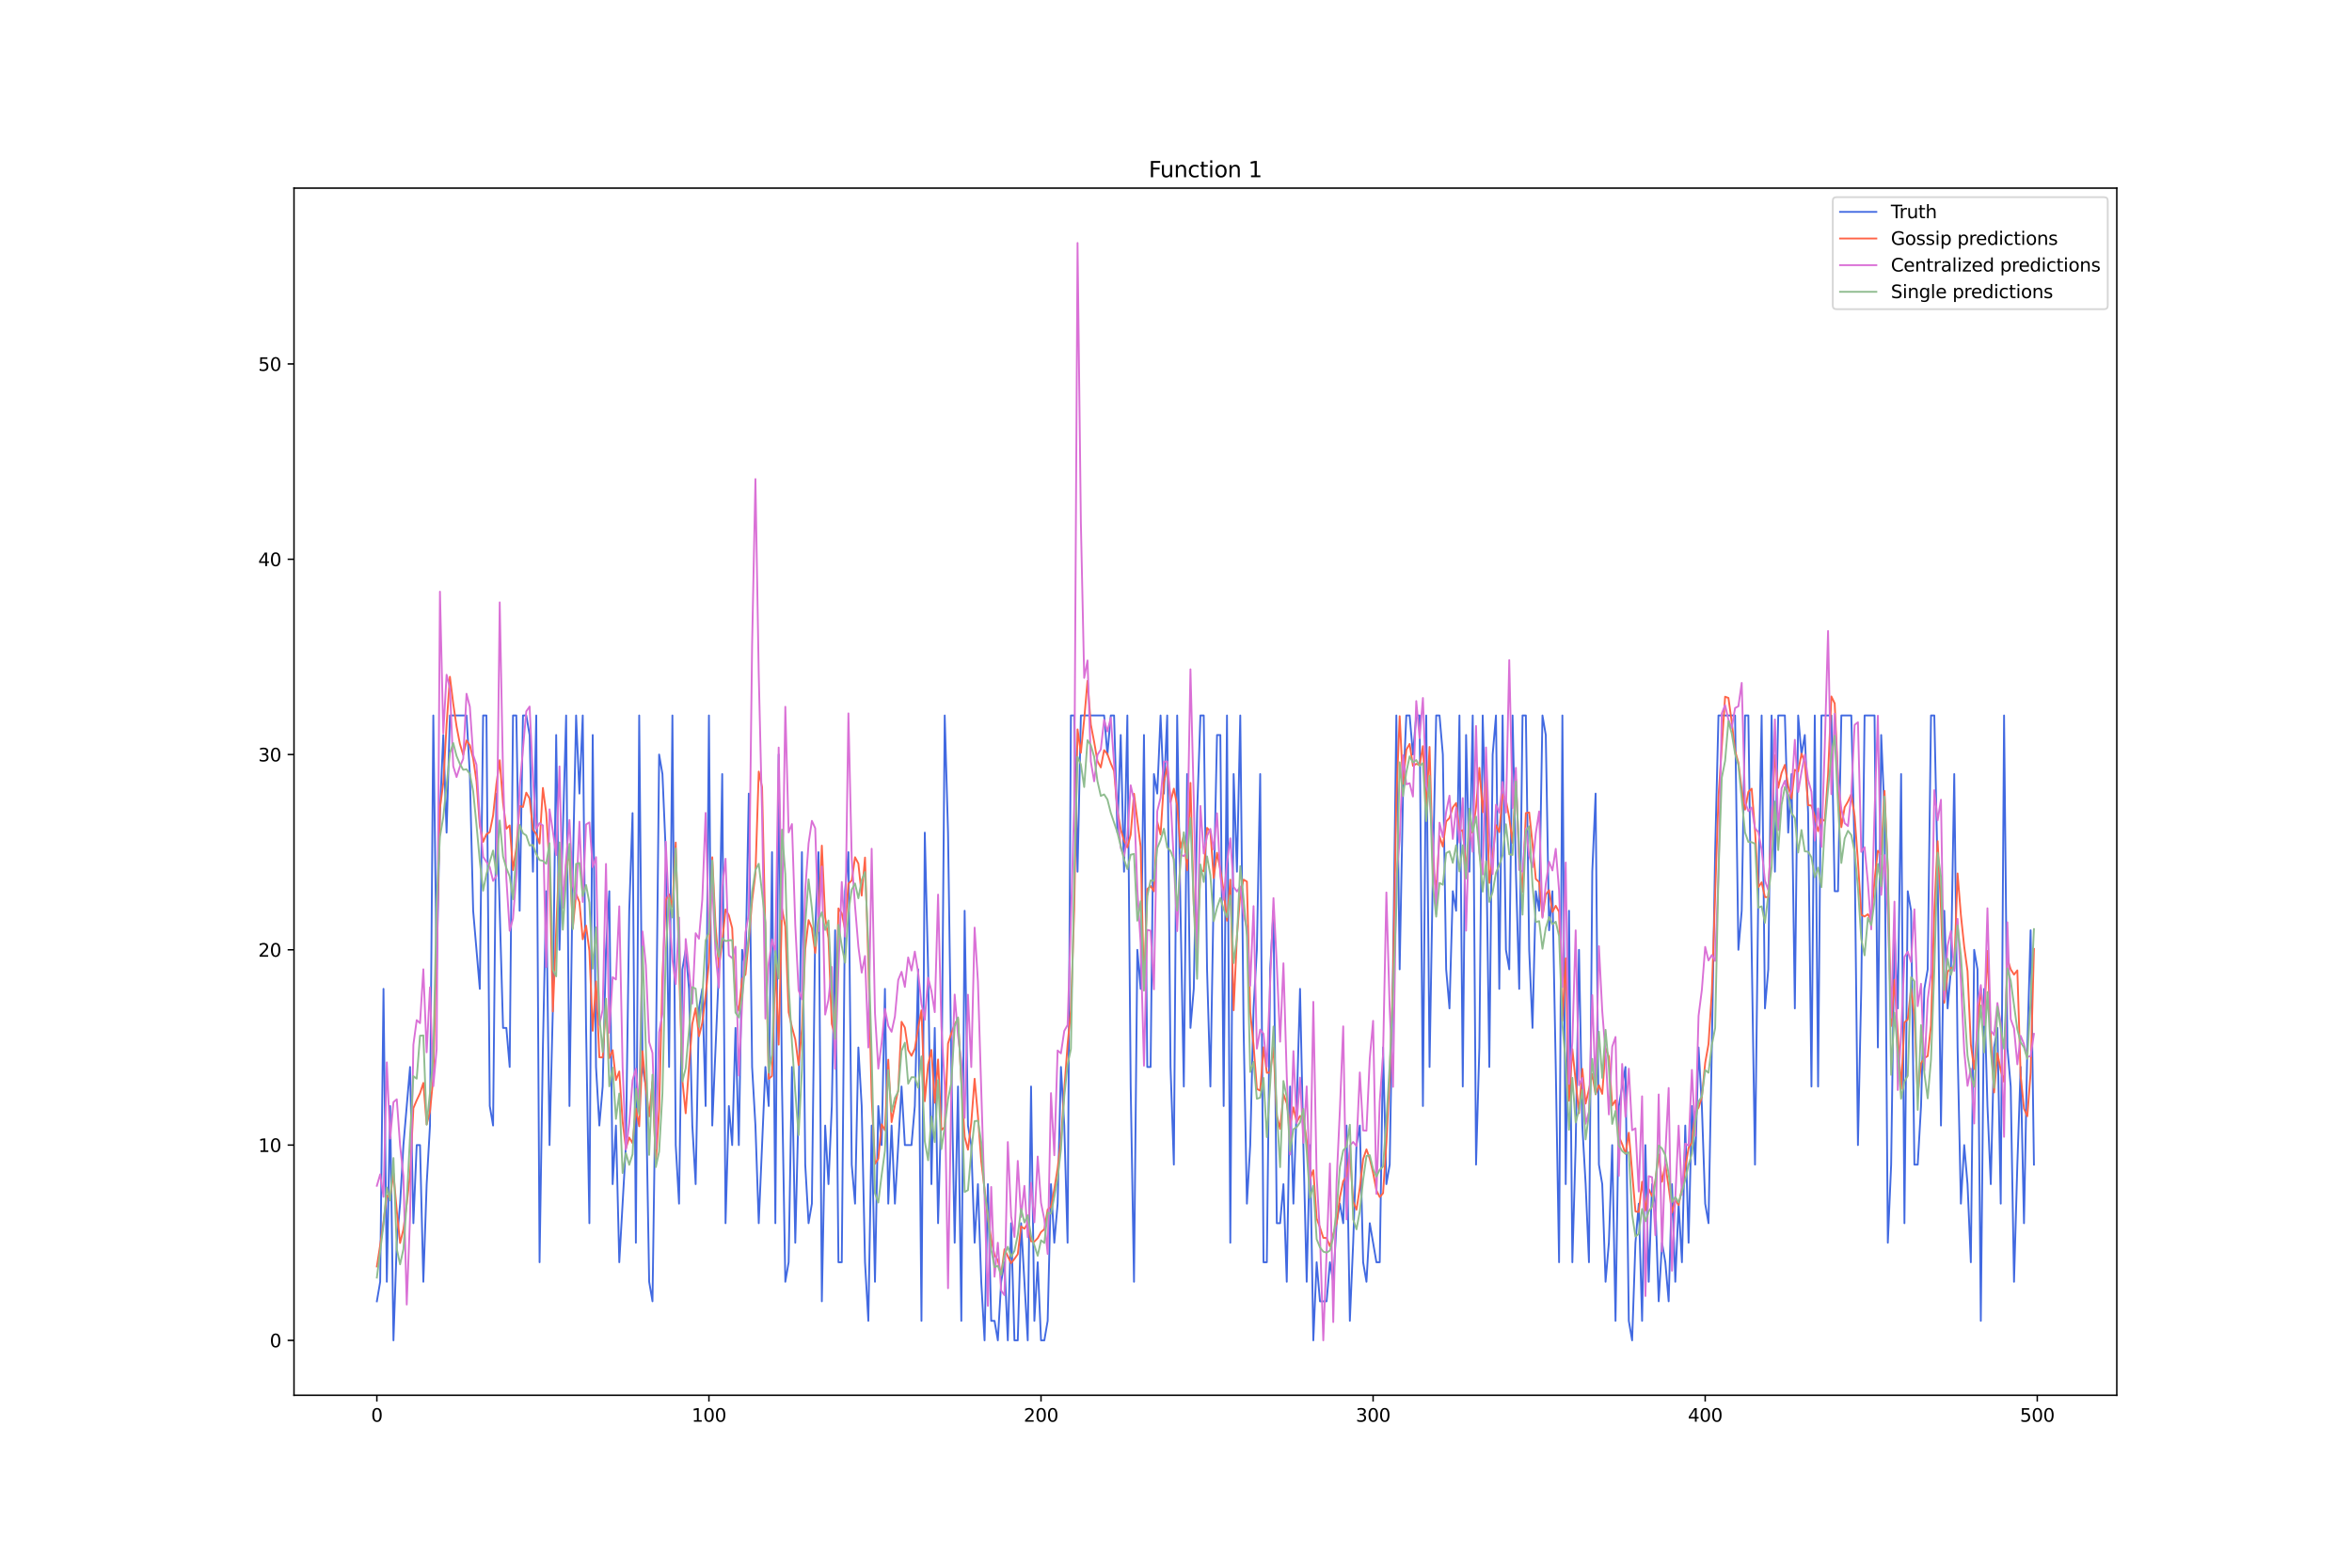 <?xml version="1.0" encoding="utf-8" standalone="no"?>
<!DOCTYPE svg PUBLIC "-//W3C//DTD SVG 1.1//EN"
  "http://www.w3.org/Graphics/SVG/1.1/DTD/svg11.dtd">
<svg xmlns:xlink="http://www.w3.org/1999/xlink" width="1296pt" height="864pt" viewBox="0 0 1296 864" xmlns="http://www.w3.org/2000/svg" version="1.1">
 <defs>
  <style type="text/css">*{stroke-linejoin: round; stroke-linecap: butt}</style>
 </defs>
 <g id="figure_1">
  <g id="patch_1">
   <path d="M 0 864 
L 1296 864 
L 1296 0 
L 0 0 
z
" style="fill: #ffffff"/>
  </g>
  <g id="axes_1">
   <g id="patch_2">
    <path d="M 162 768.96 
L 1166.4 768.96 
L 1166.4 103.68 
L 162 103.68 
z
" style="fill: #ffffff"/>
   </g>
   <g id="matplotlib.axis_1">
    <g id="xtick_1">
     <g id="line2d_1">
      <defs>
       <path id="mb2c9bcdbf8" d="M 0 0 
L 0 3.5 
" style="stroke: #000000; stroke-width: 0.8"/>
      </defs>
      <g>
       <use xlink:href="#mb2c9bcdbf8" x="207.655" y="768.96" style="stroke: #000000; stroke-width: 0.8"/>
      </g>
     </g>
     <g id="text_1">
      <!-- 0 -->
      <g transform="translate(204.473 783.558) scale(0.1 -0.1)">
       <defs>
        <path id="DejaVuSans-30" d="M 2034 4250 
Q 1547 4250 1301 3770 
Q 1056 3291 1056 2328 
Q 1056 1369 1301 889 
Q 1547 409 2034 409 
Q 2525 409 2770 889 
Q 3016 1369 3016 2328 
Q 3016 3291 2770 3770 
Q 2525 4250 2034 4250 
z
M 2034 4750 
Q 2819 4750 3233 4129 
Q 3647 3509 3647 2328 
Q 3647 1150 3233 529 
Q 2819 -91 2034 -91 
Q 1250 -91 836 529 
Q 422 1150 422 2328 
Q 422 3509 836 4129 
Q 1250 4750 2034 4750 
z
" transform="scale(0.016)"/>
       </defs>
       <use xlink:href="#DejaVuSans-30"/>
      </g>
     </g>
    </g>
    <g id="xtick_2">
     <g id="line2d_2">
      <g>
       <use xlink:href="#mb2c9bcdbf8" x="390.639" y="768.96" style="stroke: #000000; stroke-width: 0.8"/>
      </g>
     </g>
     <g id="text_2">
      <!-- 100 -->
      <g transform="translate(381.095 783.558) scale(0.1 -0.1)">
       <defs>
        <path id="DejaVuSans-31" d="M 794 531 
L 1825 531 
L 1825 4091 
L 703 3866 
L 703 4441 
L 1819 4666 
L 2450 4666 
L 2450 531 
L 3481 531 
L 3481 0 
L 794 0 
L 794 531 
z
" transform="scale(0.016)"/>
       </defs>
       <use xlink:href="#DejaVuSans-31"/>
       <use xlink:href="#DejaVuSans-30" x="63.623"/>
       <use xlink:href="#DejaVuSans-30" x="127.246"/>
      </g>
     </g>
    </g>
    <g id="xtick_3">
     <g id="line2d_3">
      <g>
       <use xlink:href="#mb2c9bcdbf8" x="573.623" y="768.96" style="stroke: #000000; stroke-width: 0.8"/>
      </g>
     </g>
     <g id="text_3">
      <!-- 200 -->
      <g transform="translate(564.079 783.558) scale(0.1 -0.1)">
       <defs>
        <path id="DejaVuSans-32" d="M 1228 531 
L 3431 531 
L 3431 0 
L 469 0 
L 469 531 
Q 828 903 1448 1529 
Q 2069 2156 2228 2338 
Q 2531 2678 2651 2914 
Q 2772 3150 2772 3378 
Q 2772 3750 2511 3984 
Q 2250 4219 1831 4219 
Q 1534 4219 1204 4116 
Q 875 4013 500 3803 
L 500 4441 
Q 881 4594 1212 4672 
Q 1544 4750 1819 4750 
Q 2544 4750 2975 4387 
Q 3406 4025 3406 3419 
Q 3406 3131 3298 2873 
Q 3191 2616 2906 2266 
Q 2828 2175 2409 1742 
Q 1991 1309 1228 531 
z
" transform="scale(0.016)"/>
       </defs>
       <use xlink:href="#DejaVuSans-32"/>
       <use xlink:href="#DejaVuSans-30" x="63.623"/>
       <use xlink:href="#DejaVuSans-30" x="127.246"/>
      </g>
     </g>
    </g>
    <g id="xtick_4">
     <g id="line2d_4">
      <g>
       <use xlink:href="#mb2c9bcdbf8" x="756.607" y="768.96" style="stroke: #000000; stroke-width: 0.8"/>
      </g>
     </g>
     <g id="text_4">
      <!-- 300 -->
      <g transform="translate(747.063 783.558) scale(0.1 -0.1)">
       <defs>
        <path id="DejaVuSans-33" d="M 2597 2516 
Q 3050 2419 3304 2112 
Q 3559 1806 3559 1356 
Q 3559 666 3084 287 
Q 2609 -91 1734 -91 
Q 1441 -91 1130 -33 
Q 819 25 488 141 
L 488 750 
Q 750 597 1062 519 
Q 1375 441 1716 441 
Q 2309 441 2620 675 
Q 2931 909 2931 1356 
Q 2931 1769 2642 2001 
Q 2353 2234 1838 2234 
L 1294 2234 
L 1294 2753 
L 1863 2753 
Q 2328 2753 2575 2939 
Q 2822 3125 2822 3475 
Q 2822 3834 2567 4026 
Q 2313 4219 1838 4219 
Q 1578 4219 1281 4162 
Q 984 4106 628 3988 
L 628 4550 
Q 988 4650 1302 4700 
Q 1616 4750 1894 4750 
Q 2613 4750 3031 4423 
Q 3450 4097 3450 3541 
Q 3450 3153 3228 2886 
Q 3006 2619 2597 2516 
z
" transform="scale(0.016)"/>
       </defs>
       <use xlink:href="#DejaVuSans-33"/>
       <use xlink:href="#DejaVuSans-30" x="63.623"/>
       <use xlink:href="#DejaVuSans-30" x="127.246"/>
      </g>
     </g>
    </g>
    <g id="xtick_5">
     <g id="line2d_5">
      <g>
       <use xlink:href="#mb2c9bcdbf8" x="939.591" y="768.96" style="stroke: #000000; stroke-width: 0.8"/>
      </g>
     </g>
     <g id="text_5">
      <!-- 400 -->
      <g transform="translate(930.047 783.558) scale(0.1 -0.1)">
       <defs>
        <path id="DejaVuSans-34" d="M 2419 4116 
L 825 1625 
L 2419 1625 
L 2419 4116 
z
M 2253 4666 
L 3047 4666 
L 3047 1625 
L 3713 1625 
L 3713 1100 
L 3047 1100 
L 3047 0 
L 2419 0 
L 2419 1100 
L 313 1100 
L 313 1709 
L 2253 4666 
z
" transform="scale(0.016)"/>
       </defs>
       <use xlink:href="#DejaVuSans-34"/>
       <use xlink:href="#DejaVuSans-30" x="63.623"/>
       <use xlink:href="#DejaVuSans-30" x="127.246"/>
      </g>
     </g>
    </g>
    <g id="xtick_6">
     <g id="line2d_6">
      <g>
       <use xlink:href="#mb2c9bcdbf8" x="1122.575" y="768.96" style="stroke: #000000; stroke-width: 0.8"/>
      </g>
     </g>
     <g id="text_6">
      <!-- 500 -->
      <g transform="translate(1113.032 783.558) scale(0.1 -0.1)">
       <defs>
        <path id="DejaVuSans-35" d="M 691 4666 
L 3169 4666 
L 3169 4134 
L 1269 4134 
L 1269 2991 
Q 1406 3038 1543 3061 
Q 1681 3084 1819 3084 
Q 2600 3084 3056 2656 
Q 3513 2228 3513 1497 
Q 3513 744 3044 326 
Q 2575 -91 1722 -91 
Q 1428 -91 1123 -41 
Q 819 9 494 109 
L 494 744 
Q 775 591 1075 516 
Q 1375 441 1709 441 
Q 2250 441 2565 725 
Q 2881 1009 2881 1497 
Q 2881 1984 2565 2268 
Q 2250 2553 1709 2553 
Q 1456 2553 1204 2497 
Q 953 2441 691 2322 
L 691 4666 
z
" transform="scale(0.016)"/>
       </defs>
       <use xlink:href="#DejaVuSans-35"/>
       <use xlink:href="#DejaVuSans-30" x="63.623"/>
       <use xlink:href="#DejaVuSans-30" x="127.246"/>
      </g>
     </g>
    </g>
   </g>
   <g id="matplotlib.axis_2">
    <g id="ytick_1">
     <g id="line2d_7">
      <defs>
       <path id="m4440293bcb" d="M 0 0 
L -3.5 0 
" style="stroke: #000000; stroke-width: 0.8"/>
      </defs>
      <g>
       <use xlink:href="#m4440293bcb" x="162" y="738.72" style="stroke: #000000; stroke-width: 0.8"/>
      </g>
     </g>
     <g id="text_7">
      <!-- 0 -->
      <g transform="translate(148.637 742.519) scale(0.1 -0.1)">
       <use xlink:href="#DejaVuSans-30"/>
      </g>
     </g>
    </g>
    <g id="ytick_2">
     <g id="line2d_8">
      <g>
       <use xlink:href="#m4440293bcb" x="162" y="631.094" style="stroke: #000000; stroke-width: 0.8"/>
      </g>
     </g>
     <g id="text_8">
      <!-- 10 -->
      <g transform="translate(142.275 634.893) scale(0.1 -0.1)">
       <use xlink:href="#DejaVuSans-31"/>
       <use xlink:href="#DejaVuSans-30" x="63.623"/>
      </g>
     </g>
    </g>
    <g id="ytick_3">
     <g id="line2d_9">
      <g>
       <use xlink:href="#m4440293bcb" x="162" y="523.468" style="stroke: #000000; stroke-width: 0.8"/>
      </g>
     </g>
     <g id="text_9">
      <!-- 20 -->
      <g transform="translate(142.275 527.267) scale(0.1 -0.1)">
       <use xlink:href="#DejaVuSans-32"/>
       <use xlink:href="#DejaVuSans-30" x="63.623"/>
      </g>
     </g>
    </g>
    <g id="ytick_4">
     <g id="line2d_10">
      <g>
       <use xlink:href="#m4440293bcb" x="162" y="415.842" style="stroke: #000000; stroke-width: 0.8"/>
      </g>
     </g>
     <g id="text_10">
      <!-- 30 -->
      <g transform="translate(142.275 419.641) scale(0.1 -0.1)">
       <use xlink:href="#DejaVuSans-33"/>
       <use xlink:href="#DejaVuSans-30" x="63.623"/>
      </g>
     </g>
    </g>
    <g id="ytick_5">
     <g id="line2d_11">
      <g>
       <use xlink:href="#m4440293bcb" x="162" y="308.215" style="stroke: #000000; stroke-width: 0.8"/>
      </g>
     </g>
     <g id="text_11">
      <!-- 40 -->
      <g transform="translate(142.275 312.015) scale(0.1 -0.1)">
       <use xlink:href="#DejaVuSans-34"/>
       <use xlink:href="#DejaVuSans-30" x="63.623"/>
      </g>
     </g>
    </g>
    <g id="ytick_6">
     <g id="line2d_12">
      <g>
       <use xlink:href="#m4440293bcb" x="162" y="200.589" style="stroke: #000000; stroke-width: 0.8"/>
      </g>
     </g>
     <g id="text_12">
      <!-- 50 -->
      <g transform="translate(142.275 204.389) scale(0.1 -0.1)">
       <use xlink:href="#DejaVuSans-35"/>
       <use xlink:href="#DejaVuSans-30" x="63.623"/>
      </g>
     </g>
    </g>
   </g>
   <g id="line2d_13">
    <path d="M 207.655 717.195 
L 209.484 706.432 
L 211.314 544.993 
L 213.144 706.432 
L 214.974 609.569 
L 216.804 738.72 
L 218.634 684.907 
L 220.463 663.382 
L 222.293 631.094 
L 225.953 588.043 
L 227.783 674.144 
L 229.613 631.094 
L 231.442 631.094 
L 233.272 706.432 
L 235.102 652.619 
L 236.932 620.331 
L 238.762 394.316 
L 240.592 534.23 
L 242.422 448.129 
L 244.251 405.079 
L 246.081 458.892 
L 247.911 394.316 
L 257.06 394.316 
L 258.89 426.604 
L 260.72 501.943 
L 264.38 544.993 
L 266.209 394.316 
L 268.039 394.316 
L 269.869 609.569 
L 271.699 620.331 
L 273.529 437.367 
L 277.189 566.518 
L 279.018 566.518 
L 280.848 588.043 
L 282.678 394.316 
L 284.508 394.316 
L 286.338 501.943 
L 288.168 394.316 
L 289.997 394.316 
L 291.827 405.079 
L 293.657 480.417 
L 295.487 394.316 
L 297.317 695.67 
L 299.147 577.281 
L 300.976 491.18 
L 302.806 631.094 
L 304.636 555.756 
L 306.466 405.079 
L 308.296 523.468 
L 311.956 394.316 
L 313.785 609.569 
L 315.615 480.417 
L 317.445 394.316 
L 319.275 437.367 
L 321.105 394.316 
L 322.935 566.518 
L 324.764 674.144 
L 326.594 405.079 
L 328.424 588.043 
L 330.254 620.331 
L 332.084 598.806 
L 333.914 523.468 
L 335.743 491.18 
L 337.573 652.619 
L 339.403 620.331 
L 341.233 695.67 
L 344.893 631.094 
L 346.723 501.943 
L 348.552 448.129 
L 350.382 684.907 
L 352.212 394.316 
L 354.042 588.043 
L 355.872 598.806 
L 357.702 706.432 
L 359.531 717.195 
L 361.361 588.043 
L 363.191 415.842 
L 365.021 426.604 
L 366.851 469.655 
L 368.681 588.043 
L 370.51 394.316 
L 372.34 631.094 
L 374.17 663.382 
L 376 534.23 
L 377.83 523.468 
L 379.66 544.993 
L 381.489 620.331 
L 383.319 652.619 
L 385.149 555.756 
L 386.979 544.993 
L 388.809 609.569 
L 390.639 394.316 
L 392.469 620.331 
L 396.128 534.23 
L 397.958 426.604 
L 399.788 674.144 
L 401.618 609.569 
L 403.448 631.094 
L 405.277 566.518 
L 407.107 631.094 
L 408.937 523.468 
L 410.767 534.23 
L 412.597 437.367 
L 414.427 588.043 
L 416.256 620.331 
L 418.086 674.144 
L 421.746 588.043 
L 423.576 609.569 
L 425.406 469.655 
L 427.236 674.144 
L 429.065 415.842 
L 430.895 598.806 
L 432.725 706.432 
L 434.555 695.67 
L 436.385 588.043 
L 438.215 684.907 
L 440.044 609.569 
L 441.874 469.655 
L 443.704 641.856 
L 445.534 674.144 
L 447.364 663.382 
L 449.194 512.705 
L 451.023 469.655 
L 452.853 717.195 
L 454.683 620.331 
L 456.513 652.619 
L 458.343 609.569 
L 460.173 512.705 
L 462.003 695.67 
L 463.832 695.67 
L 465.662 491.18 
L 467.492 469.655 
L 469.322 641.856 
L 471.152 663.382 
L 472.982 577.281 
L 474.811 609.569 
L 476.641 695.67 
L 478.471 727.957 
L 480.301 620.331 
L 482.131 706.432 
L 483.961 609.569 
L 485.79 631.094 
L 487.62 544.993 
L 489.45 663.382 
L 491.28 620.331 
L 493.11 663.382 
L 496.77 598.806 
L 498.599 631.094 
L 502.259 631.094 
L 504.089 609.569 
L 505.919 534.23 
L 507.749 727.957 
L 509.578 458.892 
L 511.408 534.23 
L 513.238 652.619 
L 515.068 566.518 
L 516.898 674.144 
L 518.728 609.569 
L 520.557 394.316 
L 522.387 458.892 
L 524.217 588.043 
L 526.047 684.907 
L 527.877 598.806 
L 529.707 727.957 
L 531.536 501.943 
L 533.366 620.331 
L 535.196 631.094 
L 537.026 684.907 
L 538.856 652.619 
L 540.686 706.432 
L 542.516 738.72 
L 544.345 652.619 
L 546.175 727.957 
L 548.005 727.957 
L 549.835 738.72 
L 551.665 706.432 
L 553.495 695.67 
L 555.324 738.72 
L 557.154 674.144 
L 558.984 738.72 
L 560.814 738.72 
L 562.644 674.144 
L 566.303 738.72 
L 568.133 598.806 
L 569.963 727.957 
L 571.793 695.67 
L 573.623 738.72 
L 575.453 738.72 
L 577.283 727.957 
L 579.112 652.619 
L 580.942 684.907 
L 582.772 663.382 
L 584.602 588.043 
L 586.432 620.331 
L 588.262 684.907 
L 590.091 394.316 
L 591.921 394.316 
L 593.751 480.417 
L 595.581 394.316 
L 608.39 394.316 
L 610.22 415.842 
L 612.05 394.316 
L 613.879 394.316 
L 615.709 458.892 
L 617.539 405.079 
L 619.369 480.417 
L 621.199 394.316 
L 623.029 598.806 
L 624.858 706.432 
L 626.688 523.468 
L 628.518 544.993 
L 630.348 405.079 
L 632.178 588.043 
L 634.008 588.043 
L 635.837 426.604 
L 637.667 437.367 
L 639.497 394.316 
L 641.327 437.367 
L 643.157 394.316 
L 644.987 588.043 
L 646.817 641.856 
L 648.646 394.316 
L 650.476 501.943 
L 652.306 598.806 
L 654.136 426.604 
L 655.966 566.518 
L 657.796 544.993 
L 659.625 448.129 
L 661.455 394.316 
L 663.285 394.316 
L 665.115 534.23 
L 666.945 598.806 
L 668.775 491.18 
L 670.604 405.079 
L 672.434 405.079 
L 674.264 609.569 
L 676.094 394.316 
L 677.924 684.907 
L 679.754 426.604 
L 681.583 480.417 
L 683.413 394.316 
L 685.243 566.518 
L 687.073 663.382 
L 688.903 631.094 
L 690.733 555.756 
L 692.563 523.468 
L 694.392 426.604 
L 696.222 695.67 
L 698.052 695.67 
L 699.882 534.23 
L 701.712 501.943 
L 703.542 674.144 
L 705.371 674.144 
L 707.201 652.619 
L 709.031 706.432 
L 710.861 598.806 
L 712.691 663.382 
L 714.521 609.569 
L 716.35 544.993 
L 718.18 631.094 
L 720.01 706.432 
L 721.84 631.094 
L 723.67 738.72 
L 725.5 695.67 
L 727.33 717.195 
L 730.989 717.195 
L 732.819 695.67 
L 734.649 706.432 
L 736.479 674.144 
L 738.309 663.382 
L 740.138 674.144 
L 741.968 620.331 
L 743.798 727.957 
L 745.628 684.907 
L 747.458 631.094 
L 749.288 620.331 
L 751.117 695.67 
L 752.947 706.432 
L 754.777 674.144 
L 758.437 695.67 
L 760.267 695.67 
L 762.097 577.281 
L 763.926 652.619 
L 765.756 641.856 
L 767.586 534.23 
L 769.416 394.316 
L 771.246 534.23 
L 773.076 437.367 
L 774.905 394.316 
L 776.735 394.316 
L 778.565 415.842 
L 780.395 394.316 
L 782.225 394.316 
L 784.055 609.569 
L 785.884 394.316 
L 787.714 588.043 
L 789.544 480.417 
L 791.374 394.316 
L 793.204 394.316 
L 795.034 415.842 
L 796.864 534.23 
L 798.693 555.756 
L 800.523 491.18 
L 802.353 501.943 
L 804.183 394.316 
L 806.013 598.806 
L 807.843 405.079 
L 809.672 480.417 
L 811.502 394.316 
L 813.332 641.856 
L 815.162 577.281 
L 816.992 394.316 
L 818.822 458.892 
L 820.651 588.043 
L 822.481 415.842 
L 824.311 394.316 
L 826.141 544.993 
L 827.971 394.316 
L 829.801 523.468 
L 831.63 534.23 
L 833.46 394.316 
L 835.29 480.417 
L 837.12 544.993 
L 838.95 394.316 
L 840.78 394.316 
L 842.61 523.468 
L 844.439 566.518 
L 846.269 491.18 
L 848.099 501.943 
L 849.929 394.316 
L 851.759 405.079 
L 853.589 512.705 
L 855.418 491.18 
L 857.248 588.043 
L 859.078 695.67 
L 860.908 394.316 
L 862.738 652.619 
L 864.568 501.943 
L 866.397 695.67 
L 868.227 631.094 
L 870.057 523.468 
L 871.887 620.331 
L 873.717 652.619 
L 875.547 695.67 
L 877.377 480.417 
L 879.206 437.367 
L 881.036 641.856 
L 882.866 652.619 
L 884.696 706.432 
L 886.526 684.907 
L 888.356 631.094 
L 890.185 727.957 
L 892.015 609.569 
L 895.675 588.043 
L 897.505 727.957 
L 899.335 738.72 
L 901.164 684.907 
L 902.994 663.382 
L 904.824 727.957 
L 906.654 631.094 
L 908.484 706.432 
L 910.314 652.619 
L 912.144 663.382 
L 913.973 717.195 
L 915.803 684.907 
L 917.633 695.67 
L 919.463 717.195 
L 921.293 652.619 
L 923.123 706.432 
L 924.952 663.382 
L 926.782 695.67 
L 928.612 620.331 
L 930.442 684.907 
L 932.272 609.569 
L 934.102 641.856 
L 935.931 577.281 
L 937.761 609.569 
L 939.591 663.382 
L 941.421 674.144 
L 943.251 577.281 
L 945.081 469.655 
L 946.911 394.316 
L 956.06 394.316 
L 957.89 523.468 
L 959.719 501.943 
L 961.549 394.316 
L 963.379 394.316 
L 965.209 523.468 
L 967.039 641.856 
L 968.869 491.18 
L 970.698 394.316 
L 972.528 555.756 
L 974.358 534.23 
L 976.188 394.316 
L 978.018 480.417 
L 979.848 394.316 
L 983.507 394.316 
L 985.337 458.892 
L 987.167 426.604 
L 988.997 555.756 
L 990.827 394.316 
L 992.657 415.842 
L 994.486 405.079 
L 996.316 448.129 
L 998.146 598.806 
L 999.976 394.316 
L 1001.806 598.806 
L 1003.636 394.316 
L 1009.125 394.316 
L 1010.955 491.18 
L 1012.785 491.18 
L 1014.615 394.316 
L 1020.104 394.316 
L 1021.934 469.655 
L 1023.764 631.094 
L 1025.594 544.993 
L 1027.424 394.316 
L 1032.913 394.316 
L 1034.743 577.281 
L 1036.573 405.079 
L 1038.403 448.129 
L 1040.232 684.907 
L 1042.062 641.856 
L 1043.892 512.705 
L 1045.722 555.756 
L 1047.552 426.604 
L 1049.382 674.144 
L 1051.211 491.18 
L 1053.041 501.943 
L 1054.871 641.856 
L 1056.701 641.856 
L 1058.531 609.569 
L 1060.361 544.993 
L 1062.191 534.23 
L 1064.02 394.316 
L 1065.85 394.316 
L 1067.68 480.417 
L 1069.51 620.331 
L 1071.34 501.943 
L 1073.17 555.756 
L 1074.999 534.23 
L 1076.829 426.604 
L 1078.659 577.281 
L 1080.489 663.382 
L 1082.319 631.094 
L 1084.149 652.619 
L 1085.978 695.67 
L 1087.808 523.468 
L 1089.638 534.23 
L 1091.468 727.957 
L 1093.298 544.993 
L 1095.128 609.569 
L 1096.958 652.619 
L 1098.787 577.281 
L 1100.617 566.518 
L 1102.447 663.382 
L 1104.277 394.316 
L 1106.107 577.281 
L 1107.937 598.806 
L 1109.766 706.432 
L 1111.596 641.856 
L 1113.426 588.043 
L 1115.256 674.144 
L 1117.086 577.281 
L 1118.916 512.705 
L 1120.745 641.856 
L 1120.745 641.856 
" clip-path="url(#pbb5c84e9f4)" style="fill: none; stroke: #4169e1; stroke-linecap: square"/>
   </g>
   <g id="line2d_14">
    <path d="M 207.655 697.991 
L 209.484 686.236 
L 211.314 673.457 
L 213.144 658.777 
L 214.974 660.053 
L 216.804 646.726 
L 218.634 667.237 
L 220.463 685.047 
L 222.293 677.56 
L 224.123 663.538 
L 225.953 647.35 
L 227.783 610.742 
L 229.613 606.382 
L 231.442 602.487 
L 233.272 596.821 
L 235.102 619.627 
L 236.932 612.608 
L 238.762 593.777 
L 240.592 522.231 
L 242.422 445.528 
L 244.251 431.464 
L 246.081 399.536 
L 247.911 372.99 
L 249.741 387.853 
L 251.571 400.291 
L 253.401 409.924 
L 255.23 416.064 
L 257.06 408.07 
L 258.89 410.728 
L 260.72 418 
L 262.55 430.536 
L 264.38 455.136 
L 266.209 463.977 
L 268.039 459.799 
L 269.869 458.594 
L 271.699 449.479 
L 273.529 432.098 
L 275.359 418.976 
L 277.189 442.436 
L 279.018 456.752 
L 280.848 454.903 
L 282.678 479.535 
L 284.508 467.325 
L 286.338 444.225 
L 288.168 444.753 
L 289.997 436.851 
L 291.827 440.107 
L 293.657 457.137 
L 295.487 459.646 
L 297.317 464.904 
L 299.147 434.256 
L 300.976 448.172 
L 302.806 477.528 
L 304.636 557.446 
L 308.296 469.047 
L 310.126 500.243 
L 311.956 476.406 
L 313.785 471.536 
L 315.615 511.445 
L 317.445 492.668 
L 319.275 497.127 
L 321.105 517.669 
L 322.935 510.139 
L 324.764 524.041 
L 326.594 568.112 
L 328.424 540.893 
L 330.254 582.727 
L 332.084 582.79 
L 333.914 553.839 
L 335.743 583.133 
L 337.573 578.77 
L 339.403 595.292 
L 341.233 590.512 
L 343.063 618.054 
L 344.893 632.887 
L 346.723 626.938 
L 348.552 630.025 
L 350.382 610.971 
L 352.212 620.731 
L 354.042 579.361 
L 355.872 599.595 
L 357.702 615.297 
L 359.531 596.195 
L 361.361 641.028 
L 363.191 611.491 
L 365.021 538.051 
L 366.851 496.061 
L 368.681 492.922 
L 370.51 499.795 
L 372.34 464.344 
L 374.17 531.92 
L 376 595.216 
L 377.83 613.576 
L 379.66 587.808 
L 381.489 564.2 
L 383.319 555.662 
L 385.149 571.087 
L 386.979 563.693 
L 388.809 548.66 
L 390.639 530.397 
L 392.469 472.463 
L 394.298 510.357 
L 396.128 533.229 
L 397.958 519.258 
L 399.788 501.207 
L 401.618 504.443 
L 403.448 511.512 
L 405.277 551.766 
L 407.107 557.041 
L 408.937 539.422 
L 410.767 537.105 
L 412.597 518.07 
L 414.427 496.43 
L 416.256 481.579 
L 418.086 425.233 
L 419.916 433.838 
L 423.576 594.634 
L 425.406 593.002 
L 427.236 530.689 
L 429.065 575.735 
L 430.895 500.668 
L 432.725 510.661 
L 434.555 557.826 
L 436.385 566.087 
L 438.215 572.864 
L 440.044 587.007 
L 441.874 567.138 
L 443.704 523.144 
L 445.534 507.105 
L 447.364 511.492 
L 449.194 525.196 
L 451.023 505.636 
L 452.853 466.056 
L 454.683 505.555 
L 456.513 517.049 
L 458.343 564.309 
L 460.173 571.286 
L 462.003 500.636 
L 463.832 503.312 
L 465.662 512.405 
L 467.492 486.997 
L 469.322 485.286 
L 471.152 472.446 
L 472.982 475.949 
L 474.811 493.573 
L 476.641 472.624 
L 478.471 530.014 
L 480.301 604.819 
L 482.131 641.423 
L 483.961 638.589 
L 485.79 619.668 
L 487.62 622.923 
L 489.45 584.006 
L 491.28 618.435 
L 493.11 609.129 
L 494.94 600.82 
L 496.77 563.13 
L 498.599 566.323 
L 500.429 578.721 
L 502.259 581.877 
L 504.089 577.963 
L 505.919 566.499 
L 507.749 556.82 
L 509.578 606.954 
L 511.408 586.675 
L 513.238 578.639 
L 515.068 607.762 
L 516.898 583.906 
L 518.728 622.764 
L 520.557 621.183 
L 522.387 575.097 
L 524.217 569.45 
L 526.047 564.47 
L 527.877 561.432 
L 529.707 596.412 
L 531.536 626.469 
L 533.366 633.638 
L 535.196 618.71 
L 537.026 594.543 
L 538.856 614.994 
L 540.686 639.994 
L 544.345 670.902 
L 546.175 682.959 
L 548.005 691.771 
L 549.835 694.572 
L 551.665 702.525 
L 553.495 688.495 
L 557.154 696.18 
L 558.984 693.805 
L 560.814 691.204 
L 562.644 675.943 
L 564.474 677.206 
L 566.303 674.191 
L 568.133 684.115 
L 569.963 684.298 
L 571.793 682.394 
L 573.623 679.034 
L 575.453 677.448 
L 577.283 666.59 
L 579.112 665.076 
L 580.942 655.427 
L 582.772 643.814 
L 584.602 629.044 
L 586.432 600.473 
L 588.262 575.745 
L 590.091 556.763 
L 591.921 500.901 
L 593.751 401.99 
L 595.581 414.864 
L 597.411 396.426 
L 599.241 375.261 
L 601.07 399.36 
L 602.9 408.882 
L 604.73 419.467 
L 606.56 422.953 
L 608.39 413.421 
L 610.22 415.608 
L 612.05 420.703 
L 613.879 424.911 
L 615.709 446.613 
L 617.539 457.088 
L 619.369 463.328 
L 621.199 467.024 
L 623.029 460.049 
L 624.858 437.456 
L 628.518 466.649 
L 630.348 544.375 
L 632.178 489.967 
L 634.008 488.305 
L 635.837 491.186 
L 637.667 452.941 
L 639.497 459.953 
L 641.327 431.191 
L 643.157 422.357 
L 644.987 442.041 
L 646.817 434.635 
L 648.646 443.694 
L 650.476 467.403 
L 652.306 460.434 
L 654.136 479.671 
L 655.966 431.474 
L 657.796 499.159 
L 659.625 521.67 
L 661.455 479.41 
L 663.285 480.212 
L 665.115 456.249 
L 666.945 458.281 
L 668.775 483.883 
L 670.604 469.978 
L 672.434 479.316 
L 674.264 491.169 
L 676.094 507.431 
L 677.924 484.82 
L 679.754 556.793 
L 681.583 515.903 
L 683.413 492.895 
L 685.243 484.792 
L 687.073 485.865 
L 688.903 557.716 
L 690.733 575.965 
L 692.563 600.148 
L 694.392 601.084 
L 696.222 577.148 
L 698.052 591.243 
L 699.882 591.153 
L 701.712 577.136 
L 703.542 614.929 
L 705.371 622.122 
L 707.201 603.008 
L 709.031 608.079 
L 710.861 620.46 
L 712.691 610.295 
L 714.521 618.426 
L 716.35 615.023 
L 718.18 615.993 
L 720.01 628.524 
L 721.84 649.708 
L 723.67 644.937 
L 725.5 671.53 
L 727.33 676.485 
L 729.159 682.189 
L 730.989 682.271 
L 732.819 686.84 
L 734.649 680.132 
L 736.479 674.216 
L 738.309 659.787 
L 740.138 651.036 
L 741.968 648.151 
L 743.798 634.883 
L 745.628 662.283 
L 747.458 666.68 
L 749.288 654.675 
L 751.117 638.854 
L 752.947 633.421 
L 754.777 638.631 
L 756.607 646.357 
L 758.437 656.059 
L 760.267 659.74 
L 762.097 657.594 
L 763.926 629.863 
L 765.756 593.477 
L 767.586 539.426 
L 769.416 440.293 
L 771.246 394.7 
L 773.076 432.007 
L 774.905 413.233 
L 776.735 409.999 
L 778.565 422.09 
L 780.395 420.992 
L 782.225 421.596 
L 784.055 411.224 
L 785.884 445.449 
L 787.714 411.658 
L 789.544 477.581 
L 791.374 490.253 
L 793.204 460.894 
L 795.034 466.568 
L 796.864 452.756 
L 798.693 450.806 
L 800.523 445.01 
L 802.353 442.561 
L 804.183 458.288 
L 806.013 457.529 
L 807.843 478.564 
L 809.672 460.16 
L 811.502 458.144 
L 813.332 444.876 
L 815.162 423.183 
L 816.992 447.673 
L 818.822 426.73 
L 820.651 486.61 
L 822.481 472.361 
L 824.311 454.756 
L 826.141 458.609 
L 827.971 437.732 
L 829.801 441.025 
L 831.63 450.773 
L 833.46 464.526 
L 835.29 429.621 
L 837.12 472.749 
L 838.95 491.52 
L 840.78 448.091 
L 842.61 447.768 
L 844.439 465.156 
L 846.269 484.453 
L 848.099 486.163 
L 849.929 505.286 
L 851.759 492.988 
L 853.589 490.599 
L 855.418 502.593 
L 857.248 499.206 
L 859.078 502.523 
L 860.908 562.542 
L 862.738 528.128 
L 864.568 606.637 
L 866.397 578.182 
L 870.057 613.528 
L 871.887 589.044 
L 873.717 608.231 
L 875.547 600.433 
L 877.377 591.913 
L 879.206 603.146 
L 881.036 598.037 
L 882.866 602.859 
L 884.696 577.709 
L 886.526 582.352 
L 888.356 609.272 
L 890.185 606.408 
L 892.015 626.264 
L 893.845 630.576 
L 895.675 635.908 
L 897.505 624.26 
L 901.164 667.645 
L 902.994 667.989 
L 904.824 651.295 
L 906.654 667.094 
L 908.484 655.342 
L 910.314 659.219 
L 912.144 650.675 
L 913.973 636.234 
L 915.803 651.297 
L 917.633 641.842 
L 919.463 654.173 
L 921.293 668.271 
L 923.123 661.352 
L 924.952 664.149 
L 926.782 654.914 
L 930.442 632.587 
L 932.272 629.693 
L 934.102 613.006 
L 935.931 610.442 
L 937.761 604.614 
L 939.591 585.775 
L 941.421 575.416 
L 943.251 546.911 
L 946.911 439.318 
L 950.57 383.976 
L 952.4 384.656 
L 954.23 397.955 
L 956.06 413.768 
L 957.89 420.385 
L 959.719 435.288 
L 961.549 446.191 
L 963.379 436.442 
L 965.209 434.663 
L 967.039 457.432 
L 968.869 489.018 
L 970.698 486.277 
L 972.528 494.427 
L 974.358 494.408 
L 976.188 452.484 
L 978.018 416.203 
L 979.848 434.207 
L 981.678 426.001 
L 983.507 421.537 
L 985.337 433.395 
L 987.167 440.027 
L 988.997 424.246 
L 990.827 425.161 
L 992.657 415.371 
L 994.486 420.204 
L 996.316 443.758 
L 998.146 443.954 
L 999.976 449.964 
L 1001.806 458.077 
L 1003.636 451.299 
L 1005.465 452.471 
L 1007.295 426.893 
L 1009.125 383.833 
L 1010.955 387.678 
L 1012.785 428.165 
L 1014.615 455.892 
L 1016.444 444.941 
L 1018.274 441.771 
L 1020.104 437.765 
L 1021.934 449.783 
L 1023.764 474.642 
L 1025.594 504.18 
L 1027.424 505.118 
L 1029.253 503.862 
L 1031.083 507.202 
L 1032.913 484.899 
L 1034.743 468.852 
L 1036.573 470.797 
L 1038.403 435.887 
L 1040.232 479.483 
L 1042.062 565.481 
L 1043.892 539.955 
L 1047.552 600.263 
L 1049.382 563.549 
L 1051.211 561.811 
L 1053.041 544.842 
L 1054.871 560.236 
L 1056.701 603.526 
L 1058.531 586.007 
L 1060.361 583.137 
L 1062.191 582.044 
L 1064.02 565.051 
L 1065.85 502.302 
L 1067.68 463.575 
L 1069.51 500.744 
L 1071.34 552.645 
L 1073.17 535.628 
L 1074.999 533.344 
L 1076.829 533.792 
L 1078.659 481.374 
L 1080.489 504.288 
L 1082.319 521.746 
L 1084.149 535.236 
L 1085.978 575.666 
L 1087.808 589.222 
L 1091.468 544.912 
L 1093.298 561.986 
L 1095.128 524.089 
L 1096.958 571.086 
L 1098.787 602.103 
L 1100.617 580.472 
L 1102.447 589.864 
L 1104.277 596.198 
L 1106.107 528.275 
L 1107.937 534.238 
L 1109.766 537.122 
L 1111.596 534.79 
L 1113.426 593.023 
L 1115.256 610.996 
L 1117.086 615.189 
L 1118.916 591.07 
L 1120.745 522.961 
L 1120.745 522.961 
" clip-path="url(#pbb5c84e9f4)" style="fill: none; stroke: #ff6347; stroke-linecap: square"/>
   </g>
   <g id="line2d_15">
    <path d="M 207.655 653.537 
L 209.484 647.221 
L 211.314 659.595 
L 213.144 585.494 
L 214.974 627.536 
L 216.804 607.418 
L 218.634 605.846 
L 220.463 631.385 
L 222.293 648.231 
L 224.123 718.984 
L 225.953 670.55 
L 227.783 575.729 
L 229.613 562.215 
L 231.442 563.898 
L 233.272 534.192 
L 235.102 579.976 
L 236.932 544.147 
L 238.762 598.648 
L 240.592 578.244 
L 242.422 326.081 
L 244.251 404.203 
L 246.081 371.861 
L 247.911 379.138 
L 249.741 422.28 
L 251.571 428.247 
L 253.401 422.511 
L 255.23 418.223 
L 257.06 382.353 
L 258.89 389.492 
L 260.72 416.082 
L 262.55 421.45 
L 264.38 452.076 
L 266.209 472.189 
L 269.869 477.88 
L 271.699 485.503 
L 273.529 482.703 
L 275.359 331.993 
L 277.189 427.011 
L 279.018 484.304 
L 280.848 512.97 
L 282.678 506.196 
L 284.508 482.445 
L 286.338 433.817 
L 289.997 392.016 
L 291.827 389.394 
L 293.657 429.116 
L 295.487 456.835 
L 297.317 453.626 
L 299.147 454.928 
L 300.976 532.964 
L 302.806 446.042 
L 304.636 458.132 
L 306.466 471.253 
L 308.296 422.405 
L 310.126 500.309 
L 311.956 473.451 
L 313.785 451.902 
L 315.615 488.058 
L 317.445 495.648 
L 319.275 452.848 
L 321.105 497.11 
L 322.935 454.346 
L 324.764 453.249 
L 326.594 477.902 
L 328.424 472.391 
L 330.254 564.933 
L 332.084 556.509 
L 333.914 476.143 
L 335.743 569.126 
L 337.573 538.556 
L 339.403 539.835 
L 341.233 499.497 
L 343.063 587.946 
L 344.893 633.591 
L 346.723 619.108 
L 348.552 595.346 
L 350.382 588.969 
L 352.212 610.163 
L 354.042 513.334 
L 355.872 531.966 
L 357.702 574.332 
L 359.531 580.305 
L 361.361 633.055 
L 363.191 568.937 
L 365.021 558.727 
L 366.851 463.898 
L 368.681 502.855 
L 370.51 528.862 
L 372.34 542.366 
L 374.17 505.661 
L 376 589.185 
L 377.83 517.53 
L 379.66 534.523 
L 381.489 553.115 
L 383.319 514.336 
L 385.149 517.367 
L 386.979 495.692 
L 388.809 448.029 
L 390.639 514.785 
L 392.469 486.738 
L 394.298 526.076 
L 396.128 544.311 
L 397.958 488.622 
L 399.788 473.292 
L 401.618 526.472 
L 403.448 528.098 
L 405.277 521.76 
L 407.107 592.744 
L 410.767 513.918 
L 412.597 503.817 
L 414.427 355.233 
L 416.256 264.031 
L 418.086 371.867 
L 419.916 448.55 
L 421.746 561.348 
L 423.576 530.95 
L 425.406 517.685 
L 427.236 525.035 
L 429.065 411.981 
L 430.895 506.65 
L 432.725 389.523 
L 434.555 458.779 
L 436.385 454.158 
L 438.215 509.78 
L 440.044 545.815 
L 441.874 550.789 
L 443.704 490.444 
L 445.534 464.815 
L 447.364 452.384 
L 449.194 456.436 
L 451.023 513.188 
L 452.853 477.58 
L 454.683 559.17 
L 456.513 550.977 
L 458.343 532.909 
L 460.173 589.078 
L 462.003 533.668 
L 463.832 486.104 
L 465.662 516.212 
L 467.492 393.175 
L 469.322 473.429 
L 471.152 499.464 
L 472.982 521.706 
L 474.811 536.05 
L 476.641 526.884 
L 478.471 577.312 
L 480.301 467.771 
L 482.131 558.224 
L 483.961 588.962 
L 485.79 574.902 
L 487.62 556.001 
L 489.45 565.398 
L 491.28 568.66 
L 493.11 560.236 
L 494.94 540.084 
L 496.77 535.585 
L 498.599 543.918 
L 500.429 527.651 
L 502.259 534.879 
L 504.089 524.447 
L 505.919 535.995 
L 507.749 553.154 
L 509.578 562.036 
L 511.408 538.882 
L 513.238 546.229 
L 515.068 557.845 
L 516.898 493.029 
L 518.728 565.694 
L 520.557 598.199 
L 522.387 709.975 
L 524.217 599.4 
L 526.047 548.117 
L 527.877 570.602 
L 529.707 584.798 
L 531.536 616.133 
L 533.366 548.194 
L 535.196 588.093 
L 537.026 511.231 
L 538.856 540.933 
L 544.345 719.738 
L 546.175 654.175 
L 548.005 703.632 
L 549.835 684.903 
L 551.665 711.3 
L 553.495 713.807 
L 555.324 629.415 
L 557.154 670.362 
L 558.984 681.734 
L 560.814 639.808 
L 562.644 670.704 
L 564.474 653.571 
L 566.303 681.828 
L 568.133 651.864 
L 569.963 673.684 
L 571.793 637.395 
L 573.623 662.914 
L 575.453 672.123 
L 577.283 691.095 
L 579.112 602.441 
L 580.942 636.693 
L 582.772 578.952 
L 584.602 580.54 
L 586.432 568.171 
L 588.262 564.912 
L 590.091 507.187 
L 591.921 443.097 
L 593.751 133.92 
L 595.581 288.069 
L 597.411 373.617 
L 599.241 364.001 
L 601.07 419.68 
L 602.9 430.604 
L 604.73 416.006 
L 606.56 413.026 
L 608.39 396.704 
L 610.22 403.104 
L 612.05 395.608 
L 615.709 446.357 
L 617.539 467.29 
L 619.369 472.01 
L 621.199 460.948 
L 623.029 432.814 
L 624.858 440.907 
L 626.688 490.102 
L 628.518 519.75 
L 630.348 587.34 
L 632.178 512.467 
L 634.008 512.927 
L 635.837 545.246 
L 637.667 447.104 
L 639.497 439.732 
L 641.327 419.795 
L 643.157 419.675 
L 644.987 440.04 
L 646.817 474.972 
L 648.646 513.175 
L 650.476 471.01 
L 652.306 471.828 
L 654.136 469.589 
L 655.966 368.876 
L 657.796 440.73 
L 659.625 527.049 
L 661.455 444.179 
L 663.285 470.437 
L 665.115 460.717 
L 666.945 456.827 
L 668.775 468.237 
L 670.604 448.215 
L 672.434 482.652 
L 674.264 495.89 
L 676.094 475.507 
L 677.924 462.011 
L 679.754 488.805 
L 681.583 491.331 
L 683.413 488.582 
L 685.243 504.099 
L 687.073 511.494 
L 688.903 543.286 
L 690.733 499.399 
L 692.563 577.935 
L 694.392 567.475 
L 696.222 569.743 
L 698.052 587.876 
L 701.712 494.97 
L 703.542 531.631 
L 705.371 574.103 
L 707.201 530.896 
L 709.031 593.145 
L 710.861 636.268 
L 712.691 579.308 
L 714.521 619.073 
L 716.35 593.9 
L 718.18 629.823 
L 720.01 598.747 
L 721.84 655.403 
L 723.67 552.146 
L 725.5 648.369 
L 727.33 680.373 
L 729.159 738.72 
L 732.819 641.243 
L 734.649 728.632 
L 736.479 651.34 
L 738.309 611.648 
L 740.138 565.664 
L 741.968 672.064 
L 743.798 631.282 
L 745.628 629.358 
L 747.458 631.64 
L 749.288 591.052 
L 751.117 623.017 
L 752.947 623.135 
L 754.777 583.297 
L 756.607 562.622 
L 758.437 658.005 
L 760.267 607.153 
L 762.097 581.29 
L 763.926 491.87 
L 765.756 556.218 
L 767.586 599.006 
L 769.416 484.227 
L 771.246 463.165 
L 773.076 416.253 
L 774.905 432.262 
L 776.735 431.671 
L 778.565 438.995 
L 780.395 386.38 
L 782.225 406.868 
L 784.055 384.69 
L 785.884 432.981 
L 787.714 439.71 
L 789.544 461.574 
L 791.374 503.873 
L 793.204 453.388 
L 795.034 461.339 
L 796.864 447.474 
L 798.693 438.51 
L 800.523 462.363 
L 802.353 445.243 
L 804.183 464.353 
L 806.013 439.846 
L 807.843 512.919 
L 809.672 452.234 
L 811.502 469.45 
L 813.332 400.093 
L 815.162 469.808 
L 816.992 481.964 
L 818.822 411.927 
L 820.651 460.291 
L 822.481 481.737 
L 824.311 443.513 
L 826.141 447.843 
L 827.971 430.95 
L 829.801 447.81 
L 831.63 363.794 
L 833.46 445.384 
L 835.29 423.145 
L 837.12 479.446 
L 838.95 480.399 
L 840.78 456.5 
L 842.61 471.634 
L 844.439 477.979 
L 846.269 459.194 
L 848.099 447.196 
L 849.929 505.83 
L 851.759 487.164 
L 853.589 474.935 
L 855.418 479.748 
L 857.248 467.797 
L 859.078 490.826 
L 860.908 544.044 
L 862.738 475.358 
L 864.568 597.386 
L 866.397 574.404 
L 868.227 512.733 
L 870.057 598.114 
L 871.887 594.095 
L 873.717 619.345 
L 875.547 612.692 
L 877.377 548.427 
L 879.206 600.098 
L 881.036 521.466 
L 882.866 557.179 
L 884.696 580.27 
L 886.526 614.223 
L 888.356 576.875 
L 890.185 571.504 
L 892.015 648.025 
L 893.845 586.378 
L 895.675 615.537 
L 897.505 588.975 
L 899.335 622.921 
L 901.164 621.831 
L 902.994 656.693 
L 904.824 604.203 
L 906.654 714.294 
L 908.484 648.193 
L 910.314 648.785 
L 912.144 680.739 
L 913.973 603.174 
L 915.803 689.729 
L 917.633 635.909 
L 919.463 599.618 
L 921.293 700.342 
L 924.952 620.387 
L 926.782 658.512 
L 928.612 630.272 
L 930.442 631.445 
L 932.272 589.673 
L 934.102 626.048 
L 935.931 559.856 
L 937.761 545.51 
L 939.591 521.864 
L 941.421 529.335 
L 943.251 526.349 
L 945.081 529.591 
L 946.911 482.27 
L 948.74 393.245 
L 950.57 388.615 
L 952.4 396.672 
L 954.23 401.196 
L 956.06 390.218 
L 957.89 389.259 
L 959.719 376.371 
L 961.549 442.13 
L 963.379 447.034 
L 965.209 445.027 
L 967.039 456.523 
L 968.869 458.582 
L 970.698 468.214 
L 972.528 485.394 
L 974.358 490.499 
L 976.188 459.068 
L 978.018 396.509 
L 979.848 457.553 
L 981.678 434.564 
L 983.507 430.299 
L 985.337 440.102 
L 987.167 435.552 
L 988.997 407.733 
L 990.827 436.509 
L 992.657 425.405 
L 994.486 415.885 
L 996.316 429.758 
L 998.146 436.379 
L 999.976 463.287 
L 1001.806 445.529 
L 1003.636 466.747 
L 1005.465 411.931 
L 1007.295 347.734 
L 1009.125 437.694 
L 1010.955 393.384 
L 1012.785 429.892 
L 1014.615 445.975 
L 1016.444 453.674 
L 1018.274 455.239 
L 1020.104 437.889 
L 1021.934 399.496 
L 1023.764 398.061 
L 1025.594 469.506 
L 1027.424 466.909 
L 1029.253 486.538 
L 1031.083 512.208 
L 1032.913 447.815 
L 1034.743 394.457 
L 1036.573 493.184 
L 1038.403 471.272 
L 1040.232 504.373 
L 1042.062 560.837 
L 1043.892 496.912 
L 1045.722 600.765 
L 1047.552 569.614 
L 1049.382 527.384 
L 1051.211 524.49 
L 1053.041 530.22 
L 1054.871 501.143 
L 1056.701 554.515 
L 1058.531 542.195 
L 1060.361 589.943 
L 1062.191 551.097 
L 1064.02 536.507 
L 1065.85 435.465 
L 1067.68 452.127 
L 1069.51 440.75 
L 1071.34 550.823 
L 1073.17 521.278 
L 1074.999 513.11 
L 1076.829 535.079 
L 1078.659 506.409 
L 1080.489 540.283 
L 1082.319 579.191 
L 1084.149 598.434 
L 1085.978 588.953 
L 1087.808 619.219 
L 1089.638 553.981 
L 1091.468 542.899 
L 1093.298 565.018 
L 1095.128 500.564 
L 1096.958 567.927 
L 1098.787 570.487 
L 1100.617 552.789 
L 1102.447 564.003 
L 1104.277 626.546 
L 1106.107 508.307 
L 1107.937 561.642 
L 1109.766 566.756 
L 1111.596 586.588 
L 1113.426 570.874 
L 1115.256 575.491 
L 1117.086 582.431 
L 1118.916 582.128 
L 1120.745 569.791 
L 1120.745 569.791 
" clip-path="url(#pbb5c84e9f4)" style="fill: none; stroke: #da70d6; stroke-linecap: square"/>
   </g>
   <g id="line2d_16">
    <path d="M 207.655 704.129 
L 211.314 674.918 
L 213.144 654.514 
L 214.974 661.596 
L 216.804 638.226 
L 218.634 688.277 
L 220.463 696.828 
L 222.293 688.411 
L 224.123 662.387 
L 225.953 625.966 
L 227.783 593.1 
L 229.613 594.505 
L 231.442 570.8 
L 233.272 570.661 
L 235.102 619.872 
L 236.932 602.151 
L 238.762 582.319 
L 240.592 496.741 
L 242.422 461.216 
L 244.251 450.366 
L 247.911 415.056 
L 249.741 409.506 
L 251.571 416.644 
L 253.401 421.003 
L 255.23 424.266 
L 257.06 423.988 
L 258.89 426.503 
L 260.72 436.081 
L 262.55 454.539 
L 264.38 474.524 
L 266.209 490.875 
L 268.039 481.788 
L 269.869 474.994 
L 271.699 468.754 
L 273.529 481.726 
L 275.359 452.177 
L 277.189 472.052 
L 279.018 478.402 
L 280.848 482.981 
L 282.678 495.636 
L 284.508 470.736 
L 286.338 454.694 
L 288.168 459.21 
L 289.997 460.461 
L 291.827 465.985 
L 293.657 465.632 
L 295.487 470.759 
L 297.317 474.013 
L 299.147 474.412 
L 300.976 476.079 
L 302.806 464.705 
L 304.636 534.42 
L 306.466 538.087 
L 308.296 464.281 
L 310.126 512.387 
L 311.956 484.668 
L 313.785 465.072 
L 315.615 512.08 
L 317.445 476.124 
L 319.275 475.604 
L 321.105 493.856 
L 322.935 487.761 
L 324.764 497.473 
L 326.594 533.832 
L 328.424 511.063 
L 330.254 559.994 
L 332.084 579.821 
L 333.914 550.388 
L 335.743 598.73 
L 337.573 588.383 
L 339.403 616.659 
L 341.233 602.67 
L 343.063 646.493 
L 344.893 635.521 
L 346.723 641.972 
L 348.552 636.154 
L 350.382 599.95 
L 352.212 614.366 
L 354.042 521.633 
L 355.872 577.25 
L 357.702 636.513 
L 359.531 592.295 
L 361.361 643.236 
L 363.191 634.733 
L 365.021 602.465 
L 366.851 524.895 
L 368.681 494.826 
L 370.51 505.667 
L 372.34 467.614 
L 374.17 520.464 
L 376 596.002 
L 377.83 588.764 
L 379.66 567.855 
L 381.489 544.04 
L 383.319 544.868 
L 385.149 565.927 
L 386.979 549.637 
L 388.809 518.325 
L 390.639 513.867 
L 392.469 474.223 
L 394.298 518.505 
L 396.128 527.261 
L 397.958 517.01 
L 399.788 518.696 
L 401.618 518.236 
L 403.448 518.137 
L 405.277 558.063 
L 407.107 560.753 
L 408.937 549.494 
L 410.767 530.911 
L 412.597 516.085 
L 414.427 491.557 
L 416.256 479.454 
L 418.086 476.04 
L 421.746 508.226 
L 423.576 591.192 
L 425.406 581.292 
L 427.236 524.161 
L 429.065 539.31 
L 430.895 457.237 
L 432.725 481.741 
L 434.555 542.544 
L 436.385 574.825 
L 438.215 601.764 
L 440.044 625.594 
L 441.874 589.396 
L 443.704 509.076 
L 445.534 484.622 
L 447.364 500.575 
L 449.194 521.386 
L 451.023 507.239 
L 452.853 502.795 
L 454.683 512.558 
L 456.513 507.317 
L 458.343 546.046 
L 460.173 572.556 
L 462.003 509.713 
L 463.832 521.337 
L 465.662 530.627 
L 467.492 502.793 
L 469.322 490.271 
L 471.152 486.898 
L 472.982 495.085 
L 474.811 484.99 
L 476.641 480.611 
L 478.471 520.105 
L 480.301 580.954 
L 482.131 657.646 
L 483.961 662.754 
L 485.79 647.71 
L 487.62 634.202 
L 489.45 589.818 
L 491.28 612.725 
L 493.11 605.081 
L 494.94 601.559 
L 496.77 579.148 
L 498.599 574.651 
L 500.429 597.264 
L 502.259 593.683 
L 504.089 593.702 
L 505.919 599.501 
L 507.749 582.208 
L 509.578 629.013 
L 511.408 639.473 
L 513.238 615.33 
L 515.068 629.475 
L 516.898 595.277 
L 518.728 633.276 
L 520.557 620.976 
L 522.387 605.789 
L 524.217 596.773 
L 526.047 565.74 
L 527.877 560.712 
L 529.707 596.368 
L 531.536 656.948 
L 533.366 655.93 
L 535.196 634.58 
L 537.026 617.908 
L 538.856 617.65 
L 540.686 629.384 
L 542.516 657.288 
L 544.345 669.352 
L 546.175 688.804 
L 548.005 698.391 
L 549.835 697.609 
L 551.665 702.541 
L 553.495 691.65 
L 555.324 687.083 
L 557.154 692.598 
L 558.984 689.414 
L 560.814 680.598 
L 562.644 666.244 
L 564.474 673.745 
L 566.303 669.762 
L 568.133 681.157 
L 569.963 686.342 
L 571.793 692.08 
L 573.623 683.563 
L 575.453 685.04 
L 577.283 668.32 
L 579.112 668.899 
L 580.942 659.602 
L 582.772 649.507 
L 584.602 633.5 
L 586.432 604.069 
L 588.262 586.789 
L 590.091 578.143 
L 591.921 482.234 
L 593.751 417.064 
L 595.581 421.275 
L 597.411 433.747 
L 599.241 407.954 
L 601.07 410.667 
L 602.9 417.043 
L 604.73 430.552 
L 606.56 438.662 
L 608.39 437.817 
L 610.22 440.626 
L 612.05 447.922 
L 615.709 458.811 
L 619.369 473.718 
L 621.199 478.985 
L 623.029 471.06 
L 624.858 470.622 
L 626.688 507.431 
L 628.518 496.728 
L 630.348 545.961 
L 632.178 493.988 
L 634.008 485.217 
L 635.837 485.503 
L 637.667 467.401 
L 639.497 463.038 
L 641.327 456.725 
L 643.157 467.074 
L 644.987 469 
L 646.817 473.7 
L 648.646 501.791 
L 650.476 475.39 
L 652.306 458.688 
L 654.136 473.021 
L 655.966 450.76 
L 657.796 499.154 
L 659.625 539.468 
L 661.455 476.439 
L 663.285 486.075 
L 665.115 471.991 
L 666.945 482.383 
L 668.775 507.677 
L 670.604 500.247 
L 672.434 494.933 
L 674.264 501.081 
L 676.094 505.498 
L 677.924 493.56 
L 679.754 530.744 
L 681.583 517.001 
L 683.413 477.358 
L 685.243 495.552 
L 687.073 515.609 
L 688.903 590.817 
L 690.733 585.248 
L 692.563 605.577 
L 694.392 604.95 
L 696.222 594.074 
L 698.052 626.696 
L 699.882 597.673 
L 701.712 565.73 
L 703.542 612.702 
L 705.371 643.256 
L 707.201 595.771 
L 709.031 604.577 
L 710.861 634.353 
L 712.691 622.372 
L 714.521 621.183 
L 716.35 618.599 
L 718.18 611.143 
L 720.01 634.588 
L 721.84 660.263 
L 723.67 653.494 
L 725.5 682.935 
L 727.33 687.46 
L 729.159 689.796 
L 730.989 690.396 
L 732.819 689.187 
L 734.649 681.916 
L 736.479 667.495 
L 738.309 643.189 
L 740.138 634.054 
L 741.968 631.967 
L 743.798 619.898 
L 745.628 672.01 
L 747.458 677.513 
L 749.288 667.563 
L 751.117 650.243 
L 752.947 637.106 
L 754.777 636.672 
L 756.607 644.387 
L 758.437 648.404 
L 760.267 644.646 
L 762.097 642.935 
L 763.926 617.768 
L 765.756 586.883 
L 767.586 546.862 
L 769.416 499.603 
L 771.246 420.117 
L 773.076 438.722 
L 774.905 425.671 
L 776.735 416.846 
L 778.565 420.155 
L 780.395 418.904 
L 782.225 422.123 
L 784.055 420.598 
L 785.884 452.559 
L 787.714 427.614 
L 789.544 488.042 
L 791.374 505.205 
L 793.204 486.598 
L 795.034 487.628 
L 796.864 470.173 
L 798.693 469.197 
L 800.523 475.542 
L 802.353 465.829 
L 804.183 480.248 
L 806.013 465.839 
L 807.843 484.12 
L 809.672 445.691 
L 811.502 458.593 
L 813.332 450.029 
L 815.162 469.696 
L 816.992 491.399 
L 818.822 474.635 
L 820.651 497.092 
L 822.481 491.605 
L 824.311 480.961 
L 826.141 476.744 
L 827.971 471.385 
L 829.801 454.268 
L 831.63 470.84 
L 833.46 471.201 
L 835.29 430.722 
L 837.12 469.826 
L 838.95 504.091 
L 840.78 457.939 
L 842.61 455.372 
L 844.439 487.775 
L 846.269 508.219 
L 848.099 507.636 
L 849.929 522.905 
L 851.759 511.385 
L 853.589 505.365 
L 855.418 509.408 
L 857.248 508.008 
L 859.078 515.879 
L 860.908 564.484 
L 862.738 585.903 
L 864.568 622.679 
L 866.397 594.016 
L 868.227 618.67 
L 870.057 611.646 
L 871.887 600.696 
L 873.717 627.965 
L 875.547 614.065 
L 877.377 583.557 
L 879.206 602.959 
L 881.036 568.6 
L 882.866 594.062 
L 884.696 567.587 
L 886.526 588.395 
L 888.356 619.464 
L 890.185 612.245 
L 892.015 631.314 
L 893.845 634.333 
L 895.675 635.806 
L 897.505 635.053 
L 899.335 669.323 
L 901.164 681.474 
L 902.994 679.999 
L 904.824 666.318 
L 906.654 673.072 
L 908.484 667.608 
L 910.314 665 
L 912.144 651.505 
L 913.973 631.311 
L 915.803 632.972 
L 917.633 636.735 
L 919.463 646.882 
L 921.293 662.47 
L 923.123 659.71 
L 924.952 662.663 
L 926.782 656.737 
L 928.612 650.218 
L 930.442 641.902 
L 932.272 635.897 
L 934.102 618.909 
L 935.931 607.074 
L 937.761 604.259 
L 939.591 589.715 
L 941.421 591.247 
L 943.251 576.017 
L 945.081 566.592 
L 946.911 481.377 
L 948.74 428.634 
L 950.57 419.333 
L 952.4 397.414 
L 954.23 404.3 
L 956.06 415.36 
L 957.89 421.688 
L 961.549 458.818 
L 963.379 464.042 
L 965.209 464.152 
L 967.039 465 
L 968.869 500.258 
L 970.698 499.512 
L 972.528 508.588 
L 976.188 478.047 
L 978.018 441.758 
L 979.848 468.504 
L 981.678 443.597 
L 983.507 433.679 
L 985.337 438.106 
L 987.167 448.106 
L 988.997 450.851 
L 990.827 469.847 
L 992.657 457.432 
L 994.486 469.198 
L 996.316 469.391 
L 998.146 472.496 
L 999.976 483.488 
L 1001.806 478.191 
L 1003.636 488.938 
L 1005.465 455.956 
L 1007.295 435.039 
L 1009.125 416.045 
L 1010.955 405.477 
L 1012.785 443.466 
L 1014.615 475.61 
L 1016.444 462.144 
L 1018.274 457.877 
L 1020.104 460.253 
L 1021.934 469.437 
L 1023.764 489.191 
L 1025.594 517.499 
L 1027.424 526.524 
L 1029.253 505.899 
L 1031.083 509.797 
L 1032.913 496.618 
L 1034.743 476.134 
L 1036.573 488.376 
L 1038.403 439.035 
L 1040.232 479.625 
L 1042.062 592.391 
L 1043.892 558.106 
L 1045.722 579.401 
L 1047.552 605.55 
L 1049.382 596.019 
L 1051.211 592.925 
L 1053.041 538.537 
L 1054.871 540.796 
L 1056.701 611.698 
L 1058.531 564.972 
L 1060.361 591.46 
L 1062.191 605.333 
L 1064.02 583.994 
L 1065.85 534.599 
L 1067.68 469.953 
L 1069.51 483.284 
L 1071.34 545.684 
L 1073.17 528.381 
L 1074.999 537.306 
L 1076.829 530.605 
L 1078.659 510.02 
L 1080.489 526.638 
L 1084.149 581.741 
L 1085.978 592.674 
L 1087.808 598.919 
L 1089.638 575.252 
L 1091.468 554.189 
L 1093.298 580.021 
L 1095.128 546.751 
L 1096.958 579.44 
L 1098.787 599.491 
L 1100.617 554.743 
L 1104.277 577.979 
L 1106.107 533.727 
L 1107.937 540.471 
L 1111.596 567.325 
L 1113.426 574.45 
L 1115.256 577.278 
L 1117.086 583.557 
L 1118.916 551.358 
L 1120.745 512.07 
L 1120.745 512.07 
" clip-path="url(#pbb5c84e9f4)" style="fill: none; stroke: #8fbc8f; stroke-linecap: square"/>
   </g>
   <g id="patch_3">
    <path d="M 162 768.96 
L 162 103.68 
" style="fill: none; stroke: #000000; stroke-width: 0.8; stroke-linejoin: miter; stroke-linecap: square"/>
   </g>
   <g id="patch_4">
    <path d="M 1166.4 768.96 
L 1166.4 103.68 
" style="fill: none; stroke: #000000; stroke-width: 0.8; stroke-linejoin: miter; stroke-linecap: square"/>
   </g>
   <g id="patch_5">
    <path d="M 162 768.96 
L 1166.4 768.96 
" style="fill: none; stroke: #000000; stroke-width: 0.8; stroke-linejoin: miter; stroke-linecap: square"/>
   </g>
   <g id="patch_6">
    <path d="M 162 103.68 
L 1166.4 103.68 
" style="fill: none; stroke: #000000; stroke-width: 0.8; stroke-linejoin: miter; stroke-linecap: square"/>
   </g>
   <g id="text_13">
    <!-- Function 1 -->
    <g transform="translate(632.958 97.68) scale(0.12 -0.12)">
     <defs>
      <path id="DejaVuSans-46" d="M 628 4666 
L 3309 4666 
L 3309 4134 
L 1259 4134 
L 1259 2759 
L 3109 2759 
L 3109 2228 
L 1259 2228 
L 1259 0 
L 628 0 
L 628 4666 
z
" transform="scale(0.016)"/>
      <path id="DejaVuSans-75" d="M 544 1381 
L 544 3500 
L 1119 3500 
L 1119 1403 
Q 1119 906 1312 657 
Q 1506 409 1894 409 
Q 2359 409 2629 706 
Q 2900 1003 2900 1516 
L 2900 3500 
L 3475 3500 
L 3475 0 
L 2900 0 
L 2900 538 
Q 2691 219 2414 64 
Q 2138 -91 1772 -91 
Q 1169 -91 856 284 
Q 544 659 544 1381 
z
M 1991 3584 
L 1991 3584 
z
" transform="scale(0.016)"/>
      <path id="DejaVuSans-6e" d="M 3513 2113 
L 3513 0 
L 2938 0 
L 2938 2094 
Q 2938 2591 2744 2837 
Q 2550 3084 2163 3084 
Q 1697 3084 1428 2787 
Q 1159 2491 1159 1978 
L 1159 0 
L 581 0 
L 581 3500 
L 1159 3500 
L 1159 2956 
Q 1366 3272 1645 3428 
Q 1925 3584 2291 3584 
Q 2894 3584 3203 3211 
Q 3513 2838 3513 2113 
z
" transform="scale(0.016)"/>
      <path id="DejaVuSans-63" d="M 3122 3366 
L 3122 2828 
Q 2878 2963 2633 3030 
Q 2388 3097 2138 3097 
Q 1578 3097 1268 2742 
Q 959 2388 959 1747 
Q 959 1106 1268 751 
Q 1578 397 2138 397 
Q 2388 397 2633 464 
Q 2878 531 3122 666 
L 3122 134 
Q 2881 22 2623 -34 
Q 2366 -91 2075 -91 
Q 1284 -91 818 406 
Q 353 903 353 1747 
Q 353 2603 823 3093 
Q 1294 3584 2113 3584 
Q 2378 3584 2631 3529 
Q 2884 3475 3122 3366 
z
" transform="scale(0.016)"/>
      <path id="DejaVuSans-74" d="M 1172 4494 
L 1172 3500 
L 2356 3500 
L 2356 3053 
L 1172 3053 
L 1172 1153 
Q 1172 725 1289 603 
Q 1406 481 1766 481 
L 2356 481 
L 2356 0 
L 1766 0 
Q 1100 0 847 248 
Q 594 497 594 1153 
L 594 3053 
L 172 3053 
L 172 3500 
L 594 3500 
L 594 4494 
L 1172 4494 
z
" transform="scale(0.016)"/>
      <path id="DejaVuSans-69" d="M 603 3500 
L 1178 3500 
L 1178 0 
L 603 0 
L 603 3500 
z
M 603 4863 
L 1178 4863 
L 1178 4134 
L 603 4134 
L 603 4863 
z
" transform="scale(0.016)"/>
      <path id="DejaVuSans-6f" d="M 1959 3097 
Q 1497 3097 1228 2736 
Q 959 2375 959 1747 
Q 959 1119 1226 758 
Q 1494 397 1959 397 
Q 2419 397 2687 759 
Q 2956 1122 2956 1747 
Q 2956 2369 2687 2733 
Q 2419 3097 1959 3097 
z
M 1959 3584 
Q 2709 3584 3137 3096 
Q 3566 2609 3566 1747 
Q 3566 888 3137 398 
Q 2709 -91 1959 -91 
Q 1206 -91 779 398 
Q 353 888 353 1747 
Q 353 2609 779 3096 
Q 1206 3584 1959 3584 
z
" transform="scale(0.016)"/>
      <path id="DejaVuSans-20" transform="scale(0.016)"/>
     </defs>
     <use xlink:href="#DejaVuSans-46"/>
     <use xlink:href="#DejaVuSans-75" x="52.02"/>
     <use xlink:href="#DejaVuSans-6e" x="115.398"/>
     <use xlink:href="#DejaVuSans-63" x="178.777"/>
     <use xlink:href="#DejaVuSans-74" x="233.758"/>
     <use xlink:href="#DejaVuSans-69" x="272.967"/>
     <use xlink:href="#DejaVuSans-6f" x="300.75"/>
     <use xlink:href="#DejaVuSans-6e" x="361.932"/>
     <use xlink:href="#DejaVuSans-20" x="425.311"/>
     <use xlink:href="#DejaVuSans-31" x="457.098"/>
    </g>
   </g>
   <g id="legend_1">
    <g id="patch_7">
     <path d="M 1011.906 170.393 
L 1159.4 170.393 
Q 1161.4 170.393 1161.4 168.393 
L 1161.4 110.68 
Q 1161.4 108.68 1159.4 108.68 
L 1011.906 108.68 
Q 1009.906 108.68 1009.906 110.68 
L 1009.906 168.393 
Q 1009.906 170.393 1011.906 170.393 
z
" style="fill: #ffffff; opacity: 0.8; stroke: #cccccc; stroke-linejoin: miter"/>
    </g>
    <g id="line2d_17">
     <path d="M 1013.906 116.778 
L 1023.906 116.778 
L 1033.906 116.778 
" style="fill: none; stroke: #4169e1; stroke-linecap: square"/>
    </g>
    <g id="text_14">
     <!-- Truth -->
     <g transform="translate(1041.906 120.278) scale(0.1 -0.1)">
      <defs>
       <path id="DejaVuSans-54" d="M -19 4666 
L 3928 4666 
L 3928 4134 
L 2272 4134 
L 2272 0 
L 1638 0 
L 1638 4134 
L -19 4134 
L -19 4666 
z
" transform="scale(0.016)"/>
       <path id="DejaVuSans-72" d="M 2631 2963 
Q 2534 3019 2420 3045 
Q 2306 3072 2169 3072 
Q 1681 3072 1420 2755 
Q 1159 2438 1159 1844 
L 1159 0 
L 581 0 
L 581 3500 
L 1159 3500 
L 1159 2956 
Q 1341 3275 1631 3429 
Q 1922 3584 2338 3584 
Q 2397 3584 2469 3576 
Q 2541 3569 2628 3553 
L 2631 2963 
z
" transform="scale(0.016)"/>
       <path id="DejaVuSans-68" d="M 3513 2113 
L 3513 0 
L 2938 0 
L 2938 2094 
Q 2938 2591 2744 2837 
Q 2550 3084 2163 3084 
Q 1697 3084 1428 2787 
Q 1159 2491 1159 1978 
L 1159 0 
L 581 0 
L 581 4863 
L 1159 4863 
L 1159 2956 
Q 1366 3272 1645 3428 
Q 1925 3584 2291 3584 
Q 2894 3584 3203 3211 
Q 3513 2838 3513 2113 
z
" transform="scale(0.016)"/>
      </defs>
      <use xlink:href="#DejaVuSans-54"/>
      <use xlink:href="#DejaVuSans-72" x="46.334"/>
      <use xlink:href="#DejaVuSans-75" x="87.447"/>
      <use xlink:href="#DejaVuSans-74" x="150.826"/>
      <use xlink:href="#DejaVuSans-68" x="190.035"/>
     </g>
    </g>
    <g id="line2d_18">
     <path d="M 1013.906 131.457 
L 1023.906 131.457 
L 1033.906 131.457 
" style="fill: none; stroke: #ff6347; stroke-linecap: square"/>
    </g>
    <g id="text_15">
     <!-- Gossip predictions -->
     <g transform="translate(1041.906 134.957) scale(0.1 -0.1)">
      <defs>
       <path id="DejaVuSans-47" d="M 3809 666 
L 3809 1919 
L 2778 1919 
L 2778 2438 
L 4434 2438 
L 4434 434 
Q 4069 175 3628 42 
Q 3188 -91 2688 -91 
Q 1594 -91 976 548 
Q 359 1188 359 2328 
Q 359 3472 976 4111 
Q 1594 4750 2688 4750 
Q 3144 4750 3555 4637 
Q 3966 4525 4313 4306 
L 4313 3634 
Q 3963 3931 3569 4081 
Q 3175 4231 2741 4231 
Q 1884 4231 1454 3753 
Q 1025 3275 1025 2328 
Q 1025 1384 1454 906 
Q 1884 428 2741 428 
Q 3075 428 3337 486 
Q 3600 544 3809 666 
z
" transform="scale(0.016)"/>
       <path id="DejaVuSans-73" d="M 2834 3397 
L 2834 2853 
Q 2591 2978 2328 3040 
Q 2066 3103 1784 3103 
Q 1356 3103 1142 2972 
Q 928 2841 928 2578 
Q 928 2378 1081 2264 
Q 1234 2150 1697 2047 
L 1894 2003 
Q 2506 1872 2764 1633 
Q 3022 1394 3022 966 
Q 3022 478 2636 193 
Q 2250 -91 1575 -91 
Q 1294 -91 989 -36 
Q 684 19 347 128 
L 347 722 
Q 666 556 975 473 
Q 1284 391 1588 391 
Q 1994 391 2212 530 
Q 2431 669 2431 922 
Q 2431 1156 2273 1281 
Q 2116 1406 1581 1522 
L 1381 1569 
Q 847 1681 609 1914 
Q 372 2147 372 2553 
Q 372 3047 722 3315 
Q 1072 3584 1716 3584 
Q 2034 3584 2315 3537 
Q 2597 3491 2834 3397 
z
" transform="scale(0.016)"/>
       <path id="DejaVuSans-70" d="M 1159 525 
L 1159 -1331 
L 581 -1331 
L 581 3500 
L 1159 3500 
L 1159 2969 
Q 1341 3281 1617 3432 
Q 1894 3584 2278 3584 
Q 2916 3584 3314 3078 
Q 3713 2572 3713 1747 
Q 3713 922 3314 415 
Q 2916 -91 2278 -91 
Q 1894 -91 1617 61 
Q 1341 213 1159 525 
z
M 3116 1747 
Q 3116 2381 2855 2742 
Q 2594 3103 2138 3103 
Q 1681 3103 1420 2742 
Q 1159 2381 1159 1747 
Q 1159 1113 1420 752 
Q 1681 391 2138 391 
Q 2594 391 2855 752 
Q 3116 1113 3116 1747 
z
" transform="scale(0.016)"/>
       <path id="DejaVuSans-65" d="M 3597 1894 
L 3597 1613 
L 953 1613 
Q 991 1019 1311 708 
Q 1631 397 2203 397 
Q 2534 397 2845 478 
Q 3156 559 3463 722 
L 3463 178 
Q 3153 47 2828 -22 
Q 2503 -91 2169 -91 
Q 1331 -91 842 396 
Q 353 884 353 1716 
Q 353 2575 817 3079 
Q 1281 3584 2069 3584 
Q 2775 3584 3186 3129 
Q 3597 2675 3597 1894 
z
M 3022 2063 
Q 3016 2534 2758 2815 
Q 2500 3097 2075 3097 
Q 1594 3097 1305 2825 
Q 1016 2553 972 2059 
L 3022 2063 
z
" transform="scale(0.016)"/>
       <path id="DejaVuSans-64" d="M 2906 2969 
L 2906 4863 
L 3481 4863 
L 3481 0 
L 2906 0 
L 2906 525 
Q 2725 213 2448 61 
Q 2172 -91 1784 -91 
Q 1150 -91 751 415 
Q 353 922 353 1747 
Q 353 2572 751 3078 
Q 1150 3584 1784 3584 
Q 2172 3584 2448 3432 
Q 2725 3281 2906 2969 
z
M 947 1747 
Q 947 1113 1208 752 
Q 1469 391 1925 391 
Q 2381 391 2643 752 
Q 2906 1113 2906 1747 
Q 2906 2381 2643 2742 
Q 2381 3103 1925 3103 
Q 1469 3103 1208 2742 
Q 947 2381 947 1747 
z
" transform="scale(0.016)"/>
      </defs>
      <use xlink:href="#DejaVuSans-47"/>
      <use xlink:href="#DejaVuSans-6f" x="77.49"/>
      <use xlink:href="#DejaVuSans-73" x="138.672"/>
      <use xlink:href="#DejaVuSans-73" x="190.771"/>
      <use xlink:href="#DejaVuSans-69" x="242.871"/>
      <use xlink:href="#DejaVuSans-70" x="270.654"/>
      <use xlink:href="#DejaVuSans-20" x="334.131"/>
      <use xlink:href="#DejaVuSans-70" x="365.918"/>
      <use xlink:href="#DejaVuSans-72" x="429.395"/>
      <use xlink:href="#DejaVuSans-65" x="468.258"/>
      <use xlink:href="#DejaVuSans-64" x="529.781"/>
      <use xlink:href="#DejaVuSans-69" x="593.258"/>
      <use xlink:href="#DejaVuSans-63" x="621.041"/>
      <use xlink:href="#DejaVuSans-74" x="676.021"/>
      <use xlink:href="#DejaVuSans-69" x="715.23"/>
      <use xlink:href="#DejaVuSans-6f" x="743.014"/>
      <use xlink:href="#DejaVuSans-6e" x="804.195"/>
      <use xlink:href="#DejaVuSans-73" x="867.574"/>
     </g>
    </g>
    <g id="line2d_19">
     <path d="M 1013.906 146.135 
L 1023.906 146.135 
L 1033.906 146.135 
" style="fill: none; stroke: #da70d6; stroke-linecap: square"/>
    </g>
    <g id="text_16">
     <!-- Centralized predictions -->
     <g transform="translate(1041.906 149.635) scale(0.1 -0.1)">
      <defs>
       <path id="DejaVuSans-43" d="M 4122 4306 
L 4122 3641 
Q 3803 3938 3442 4084 
Q 3081 4231 2675 4231 
Q 1875 4231 1450 3742 
Q 1025 3253 1025 2328 
Q 1025 1406 1450 917 
Q 1875 428 2675 428 
Q 3081 428 3442 575 
Q 3803 722 4122 1019 
L 4122 359 
Q 3791 134 3420 21 
Q 3050 -91 2638 -91 
Q 1578 -91 968 557 
Q 359 1206 359 2328 
Q 359 3453 968 4101 
Q 1578 4750 2638 4750 
Q 3056 4750 3426 4639 
Q 3797 4528 4122 4306 
z
" transform="scale(0.016)"/>
       <path id="DejaVuSans-61" d="M 2194 1759 
Q 1497 1759 1228 1600 
Q 959 1441 959 1056 
Q 959 750 1161 570 
Q 1363 391 1709 391 
Q 2188 391 2477 730 
Q 2766 1069 2766 1631 
L 2766 1759 
L 2194 1759 
z
M 3341 1997 
L 3341 0 
L 2766 0 
L 2766 531 
Q 2569 213 2275 61 
Q 1981 -91 1556 -91 
Q 1019 -91 701 211 
Q 384 513 384 1019 
Q 384 1609 779 1909 
Q 1175 2209 1959 2209 
L 2766 2209 
L 2766 2266 
Q 2766 2663 2505 2880 
Q 2244 3097 1772 3097 
Q 1472 3097 1187 3025 
Q 903 2953 641 2809 
L 641 3341 
Q 956 3463 1253 3523 
Q 1550 3584 1831 3584 
Q 2591 3584 2966 3190 
Q 3341 2797 3341 1997 
z
" transform="scale(0.016)"/>
       <path id="DejaVuSans-6c" d="M 603 4863 
L 1178 4863 
L 1178 0 
L 603 0 
L 603 4863 
z
" transform="scale(0.016)"/>
       <path id="DejaVuSans-7a" d="M 353 3500 
L 3084 3500 
L 3084 2975 
L 922 459 
L 3084 459 
L 3084 0 
L 275 0 
L 275 525 
L 2438 3041 
L 353 3041 
L 353 3500 
z
" transform="scale(0.016)"/>
      </defs>
      <use xlink:href="#DejaVuSans-43"/>
      <use xlink:href="#DejaVuSans-65" x="69.824"/>
      <use xlink:href="#DejaVuSans-6e" x="131.348"/>
      <use xlink:href="#DejaVuSans-74" x="194.727"/>
      <use xlink:href="#DejaVuSans-72" x="233.936"/>
      <use xlink:href="#DejaVuSans-61" x="275.049"/>
      <use xlink:href="#DejaVuSans-6c" x="336.328"/>
      <use xlink:href="#DejaVuSans-69" x="364.111"/>
      <use xlink:href="#DejaVuSans-7a" x="391.895"/>
      <use xlink:href="#DejaVuSans-65" x="444.385"/>
      <use xlink:href="#DejaVuSans-64" x="505.908"/>
      <use xlink:href="#DejaVuSans-20" x="569.385"/>
      <use xlink:href="#DejaVuSans-70" x="601.172"/>
      <use xlink:href="#DejaVuSans-72" x="664.648"/>
      <use xlink:href="#DejaVuSans-65" x="703.512"/>
      <use xlink:href="#DejaVuSans-64" x="765.035"/>
      <use xlink:href="#DejaVuSans-69" x="828.512"/>
      <use xlink:href="#DejaVuSans-63" x="856.295"/>
      <use xlink:href="#DejaVuSans-74" x="911.275"/>
      <use xlink:href="#DejaVuSans-69" x="950.484"/>
      <use xlink:href="#DejaVuSans-6f" x="978.268"/>
      <use xlink:href="#DejaVuSans-6e" x="1039.449"/>
      <use xlink:href="#DejaVuSans-73" x="1102.828"/>
     </g>
    </g>
    <g id="line2d_20">
     <path d="M 1013.906 160.813 
L 1023.906 160.813 
L 1033.906 160.813 
" style="fill: none; stroke: #8fbc8f; stroke-linecap: square"/>
    </g>
    <g id="text_17">
     <!-- Single predictions -->
     <g transform="translate(1041.906 164.313) scale(0.1 -0.1)">
      <defs>
       <path id="DejaVuSans-53" d="M 3425 4513 
L 3425 3897 
Q 3066 4069 2747 4153 
Q 2428 4238 2131 4238 
Q 1616 4238 1336 4038 
Q 1056 3838 1056 3469 
Q 1056 3159 1242 3001 
Q 1428 2844 1947 2747 
L 2328 2669 
Q 3034 2534 3370 2195 
Q 3706 1856 3706 1288 
Q 3706 609 3251 259 
Q 2797 -91 1919 -91 
Q 1588 -91 1214 -16 
Q 841 59 441 206 
L 441 856 
Q 825 641 1194 531 
Q 1563 422 1919 422 
Q 2459 422 2753 634 
Q 3047 847 3047 1241 
Q 3047 1584 2836 1778 
Q 2625 1972 2144 2069 
L 1759 2144 
Q 1053 2284 737 2584 
Q 422 2884 422 3419 
Q 422 4038 858 4394 
Q 1294 4750 2059 4750 
Q 2388 4750 2728 4690 
Q 3069 4631 3425 4513 
z
" transform="scale(0.016)"/>
       <path id="DejaVuSans-67" d="M 2906 1791 
Q 2906 2416 2648 2759 
Q 2391 3103 1925 3103 
Q 1463 3103 1205 2759 
Q 947 2416 947 1791 
Q 947 1169 1205 825 
Q 1463 481 1925 481 
Q 2391 481 2648 825 
Q 2906 1169 2906 1791 
z
M 3481 434 
Q 3481 -459 3084 -895 
Q 2688 -1331 1869 -1331 
Q 1566 -1331 1297 -1286 
Q 1028 -1241 775 -1147 
L 775 -588 
Q 1028 -725 1275 -790 
Q 1522 -856 1778 -856 
Q 2344 -856 2625 -561 
Q 2906 -266 2906 331 
L 2906 616 
Q 2728 306 2450 153 
Q 2172 0 1784 0 
Q 1141 0 747 490 
Q 353 981 353 1791 
Q 353 2603 747 3093 
Q 1141 3584 1784 3584 
Q 2172 3584 2450 3431 
Q 2728 3278 2906 2969 
L 2906 3500 
L 3481 3500 
L 3481 434 
z
" transform="scale(0.016)"/>
      </defs>
      <use xlink:href="#DejaVuSans-53"/>
      <use xlink:href="#DejaVuSans-69" x="63.477"/>
      <use xlink:href="#DejaVuSans-6e" x="91.26"/>
      <use xlink:href="#DejaVuSans-67" x="154.639"/>
      <use xlink:href="#DejaVuSans-6c" x="218.115"/>
      <use xlink:href="#DejaVuSans-65" x="245.898"/>
      <use xlink:href="#DejaVuSans-20" x="307.422"/>
      <use xlink:href="#DejaVuSans-70" x="339.209"/>
      <use xlink:href="#DejaVuSans-72" x="402.686"/>
      <use xlink:href="#DejaVuSans-65" x="441.549"/>
      <use xlink:href="#DejaVuSans-64" x="503.072"/>
      <use xlink:href="#DejaVuSans-69" x="566.549"/>
      <use xlink:href="#DejaVuSans-63" x="594.332"/>
      <use xlink:href="#DejaVuSans-74" x="649.312"/>
      <use xlink:href="#DejaVuSans-69" x="688.521"/>
      <use xlink:href="#DejaVuSans-6f" x="716.305"/>
      <use xlink:href="#DejaVuSans-6e" x="777.486"/>
      <use xlink:href="#DejaVuSans-73" x="840.865"/>
     </g>
    </g>
   </g>
  </g>
 </g>
 <defs>
  <clipPath id="pbb5c84e9f4">
   <rect x="162" y="103.68" width="1004.4" height="665.28"/>
  </clipPath>
 </defs>
</svg>
